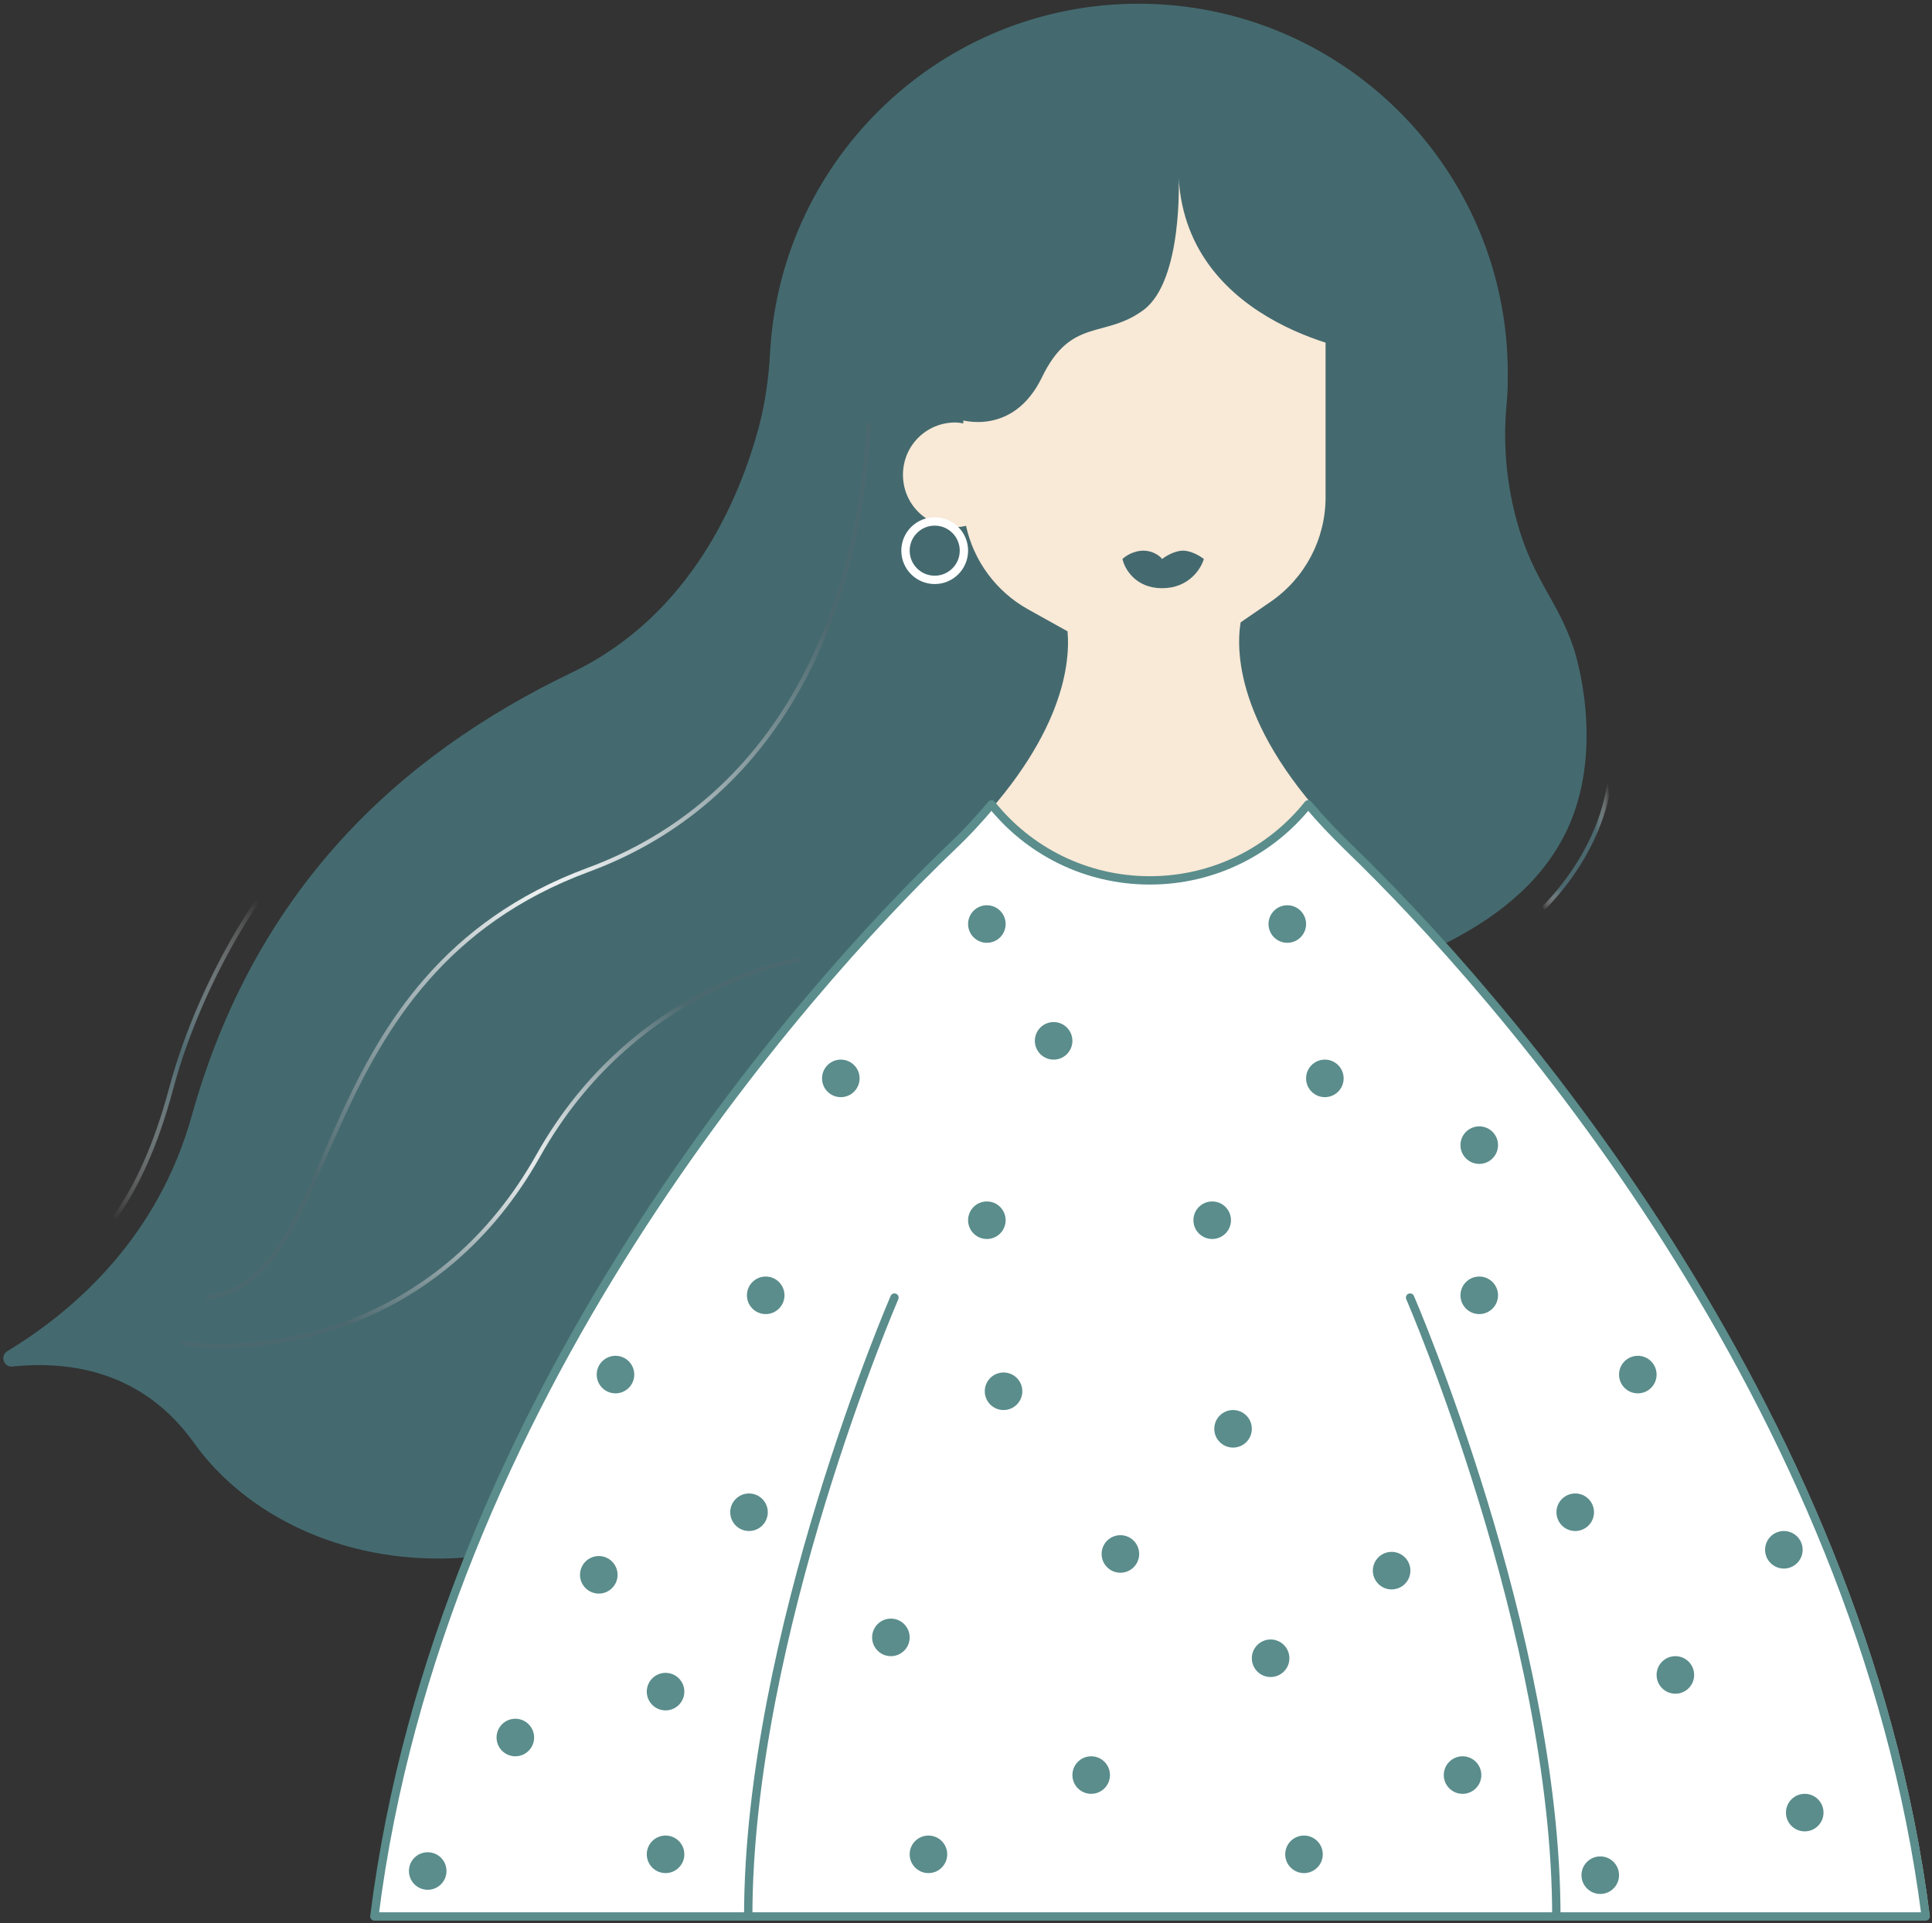 <svg width="463" height="461" viewBox="0 0 463 461" fill="none" xmlns="http://www.w3.org/2000/svg">
<rect x="0" y="0" width="463" height="461" fill="#333333" stroke="none"/>
<path d="M377.232 155.701C373.362 143.873 367.505 139.372 363.53 125.033C360.288 113.31 360.392 103.052 361.124 96.039C361.334 93.841 361.333 91.643 361.333 89.445C361.333 40.564 321.691 0.895 272.845 0.895C225.776 0.895 187.285 37.738 184.565 84.212C184.252 90.387 183.415 96.458 181.846 102.424C177.348 119.066 165.843 147.327 137.183 161.144C95.031 181.345 61.037 213.688 45.975 267.383C37.921 296.377 18.152 313.961 1.731 323.905C-0.048 325.056 0.894 327.777 2.986 327.568C17.316 326.103 34.365 328.929 46.498 345.885C71.287 380.531 138.857 391.521 190.841 326.207C229.437 277.641 253.39 255.032 279.748 245.403C289.789 241.739 293.241 243.937 308.617 239.541C332.674 232.738 365.204 223.422 376.291 197.255C384.24 178.309 377.755 157.375 377.232 155.701Z" fill="#446A6F"/>
<path d="M17 303C22.833 297.833 33.5 289 41 261C48.535 232.871 65.5 208.5 71.5 204.5" stroke="url(#paint0_diamond)" stroke-linecap="round"/>
<path d="M385.992 172.908C385.941 172.637 385.68 172.458 385.408 172.508C385.137 172.559 384.958 172.82 385.008 173.092L385.992 172.908ZM365.3 222.4C369.687 219.11 375.962 212.706 380.59 204.15C385.221 195.59 388.218 184.848 385.992 172.908L385.008 173.092C387.182 184.752 384.262 195.26 379.71 203.675C375.155 212.094 368.98 218.39 364.7 221.6L365.3 222.4Z" fill="url(#paint1_diamond)"/>
<path d="M49.5 311C83 307 72 234 141 208.5C185.058 192.218 208 148.5 208.5 92.5" stroke="url(#paint2_diamond)"/>
<path d="M43.5 322C66 325 106 318 129 277C152 236 191.5 230 191.5 230" stroke="url(#paint3_diamond)"/>
<path d="M324.21 203.212C296.345 176.414 296.131 156.477 297.31 149.189L304.491 144.258C312.743 138.577 317.673 129.251 317.673 119.176V77.372V42H230.862V77.372V101.49C230.219 101.382 229.576 101.275 228.933 101.275C221.967 101.275 216.394 106.849 216.394 113.816C216.394 120.784 221.967 126.357 228.933 126.357C229.791 126.357 230.755 126.25 231.505 126.036C233.327 134.397 238.686 141.793 246.403 146.08L255.834 151.332C256.584 159.907 254.226 178.665 228.719 203.212C193.459 237.19 106.22 335.482 90.679 459.392H276.09H277.054H462.464C446.817 335.482 359.578 237.19 324.21 203.212Z" fill="#F9E9D7"/>
<path d="M323.246 203.212C319.495 199.567 316.28 196.137 313.493 192.814C304.598 203.962 290.879 211.037 275.554 211.037C260.228 211.037 246.51 203.962 237.614 192.814C234.828 196.137 231.613 199.675 227.861 203.212C192.494 237.191 105.255 335.375 89.715 459.392H275.125H276.09H461.5C445.745 335.482 358.506 237.191 323.246 203.212Z" fill="white" stroke="#5A8D8C" stroke-width="2" stroke-miterlimit="10" stroke-linecap="round" stroke-linejoin="round"/>
<path d="M214.358 311.043C214.358 311.043 179.312 392.078 179.312 459.392" stroke="#5A8D8C" stroke-width="2" stroke-miterlimit="10" stroke-linecap="round" stroke-linejoin="round"/>
<path d="M337.928 311.043C337.928 311.043 372.974 392.078 372.974 459.392" stroke="#5A8D8C" stroke-width="2" stroke-miterlimit="10" stroke-linecap="round" stroke-linejoin="round"/>
<circle cx="252.5" cy="249.5" r="4.5" fill="#5A8D8C"/>
<circle cx="308.5" cy="221.5" r="4.5" fill="#5A8D8C"/>
<circle cx="290.5" cy="292.5" r="4.5" fill="#5A8D8C"/>
<circle cx="183.5" cy="310.5" r="4.5" fill="#5A8D8C"/>
<circle cx="201.5" cy="258.5" r="4.5" fill="#5A8D8C"/>
<circle cx="240.5" cy="333.5" r="4.5" fill="#5A8D8C"/>
<circle cx="236.5" cy="292.5" r="4.5" fill="#5A8D8C"/>
<circle cx="317.5" cy="258.5" r="4.5" fill="#5A8D8C"/>
<circle cx="354.5" cy="310.5" r="4.5" fill="#5A8D8C"/>
<circle cx="354.5" cy="274.5" r="4.5" fill="#5A8D8C"/>
<circle cx="236.5" cy="221.5" r="4.5" fill="#5A8D8C"/>
<circle cx="295.5" cy="342.5" r="4.5" fill="#5A8D8C"/>
<circle cx="333.5" cy="376.5" r="4.5" fill="#5A8D8C"/>
<circle cx="268.5" cy="372.5" r="4.5" fill="#5A8D8C"/>
<circle cx="213.5" cy="392.5" r="4.5" fill="#5A8D8C"/>
<circle cx="261.5" cy="425.5" r="4.5" fill="#5A8D8C"/>
<circle cx="222.5" cy="444.5" r="4.5" fill="#5A8D8C"/>
<circle cx="312.5" cy="444.5" r="4.5" fill="#5A8D8C"/>
<circle cx="304.5" cy="397.5" r="4.5" fill="#5A8D8C"/>
<circle cx="350.5" cy="425.5" r="4.5" fill="#5A8D8C"/>
<circle cx="432.5" cy="434.5" r="4.5" fill="#5A8D8C"/>
<circle cx="392.5" cy="329.5" r="4.5" fill="#5A8D8C"/>
<circle cx="427.5" cy="371.5" r="4.5" fill="#5A8D8C"/>
<circle cx="377.5" cy="362.5" r="4.5" fill="#5A8D8C"/>
<circle cx="401.5" cy="401.5" r="4.5" fill="#5A8D8C"/>
<circle cx="147.5" cy="329.5" r="4.5" fill="#5A8D8C"/>
<circle cx="159.5" cy="444.5" r="4.5" fill="#5A8D8C"/>
<circle cx="123.5" cy="416.5" r="4.5" fill="#5A8D8C"/>
<circle cx="179.5" cy="362.5" r="4.5" fill="#5A8D8C"/>
<circle cx="143.5" cy="377.5" r="4.5" fill="#5A8D8C"/>
<circle cx="159.5" cy="405.5" r="4.5" fill="#5A8D8C"/>
<circle cx="102.5" cy="448.5" r="4.5" fill="#5A8D8C"/>
<circle cx="383.5" cy="449.5" r="4.5" fill="#5A8D8C"/>
<circle cx="224" cy="132" r="7" stroke="white" stroke-width="2"/>
<path d="M282.468 42.658C282.468 42.658 283.514 67.151 274.1 74.268C264.687 81.281 256.737 75.943 249.729 90.387C242.721 104.936 229.856 100.54 229.856 100.54L205.799 101.168L219.919 35.227H327.654V84.526C327.654 84.631 284.56 78.664 282.468 42.658Z" fill="#446A6F"/>
<path d="M283.5 132C281.5 132 279.333 133.333 278.5 134C278 133.333 276.4 132 274 132C271.6 132 269.667 133.333 269 134C269.5 136.333 272.1 141 278.5 141C284.9 141 287.833 136.333 288.5 134C287.667 133.333 285.5 132 283.5 132Z" fill="#446A6F"/>
<defs>
<radialGradient id="paint0_diamond" cx="0" cy="0" r="1" gradientUnits="userSpaceOnUse" gradientTransform="translate(44.25 253.75) rotate(90) scale(49.25 27.25)">
<stop stop-color="#4B686E"/>
<stop offset="1" stop-color="white" stop-opacity="0"/>
</radialGradient>
<radialGradient id="paint1_diamond" cx="0" cy="0" r="1" gradientUnits="userSpaceOnUse" gradientTransform="translate(375.621 197.5) rotate(90) scale(24.5 10.621)">
<stop offset="0.646" stop-color="#4B686E"/>
<stop offset="1" stop-color="white" stop-opacity="0"/>
</radialGradient>
<radialGradient id="paint2_diamond" cx="0" cy="0" r="1" gradientUnits="userSpaceOnUse" gradientTransform="translate(129 201.75) rotate(90) scale(109.25 79.5)">
<stop stop-color="white"/>
<stop offset="1" stop-color="#4B686E"/>
</radialGradient>
<radialGradient id="paint3_diamond" cx="0" cy="0" r="1" gradientUnits="userSpaceOnUse" gradientTransform="translate(117.5 276.305) rotate(90) scale(46.305 74)">
<stop stop-color="white"/>
<stop offset="1" stop-color="#4B686E"/>
</radialGradient>
</defs>
</svg>
